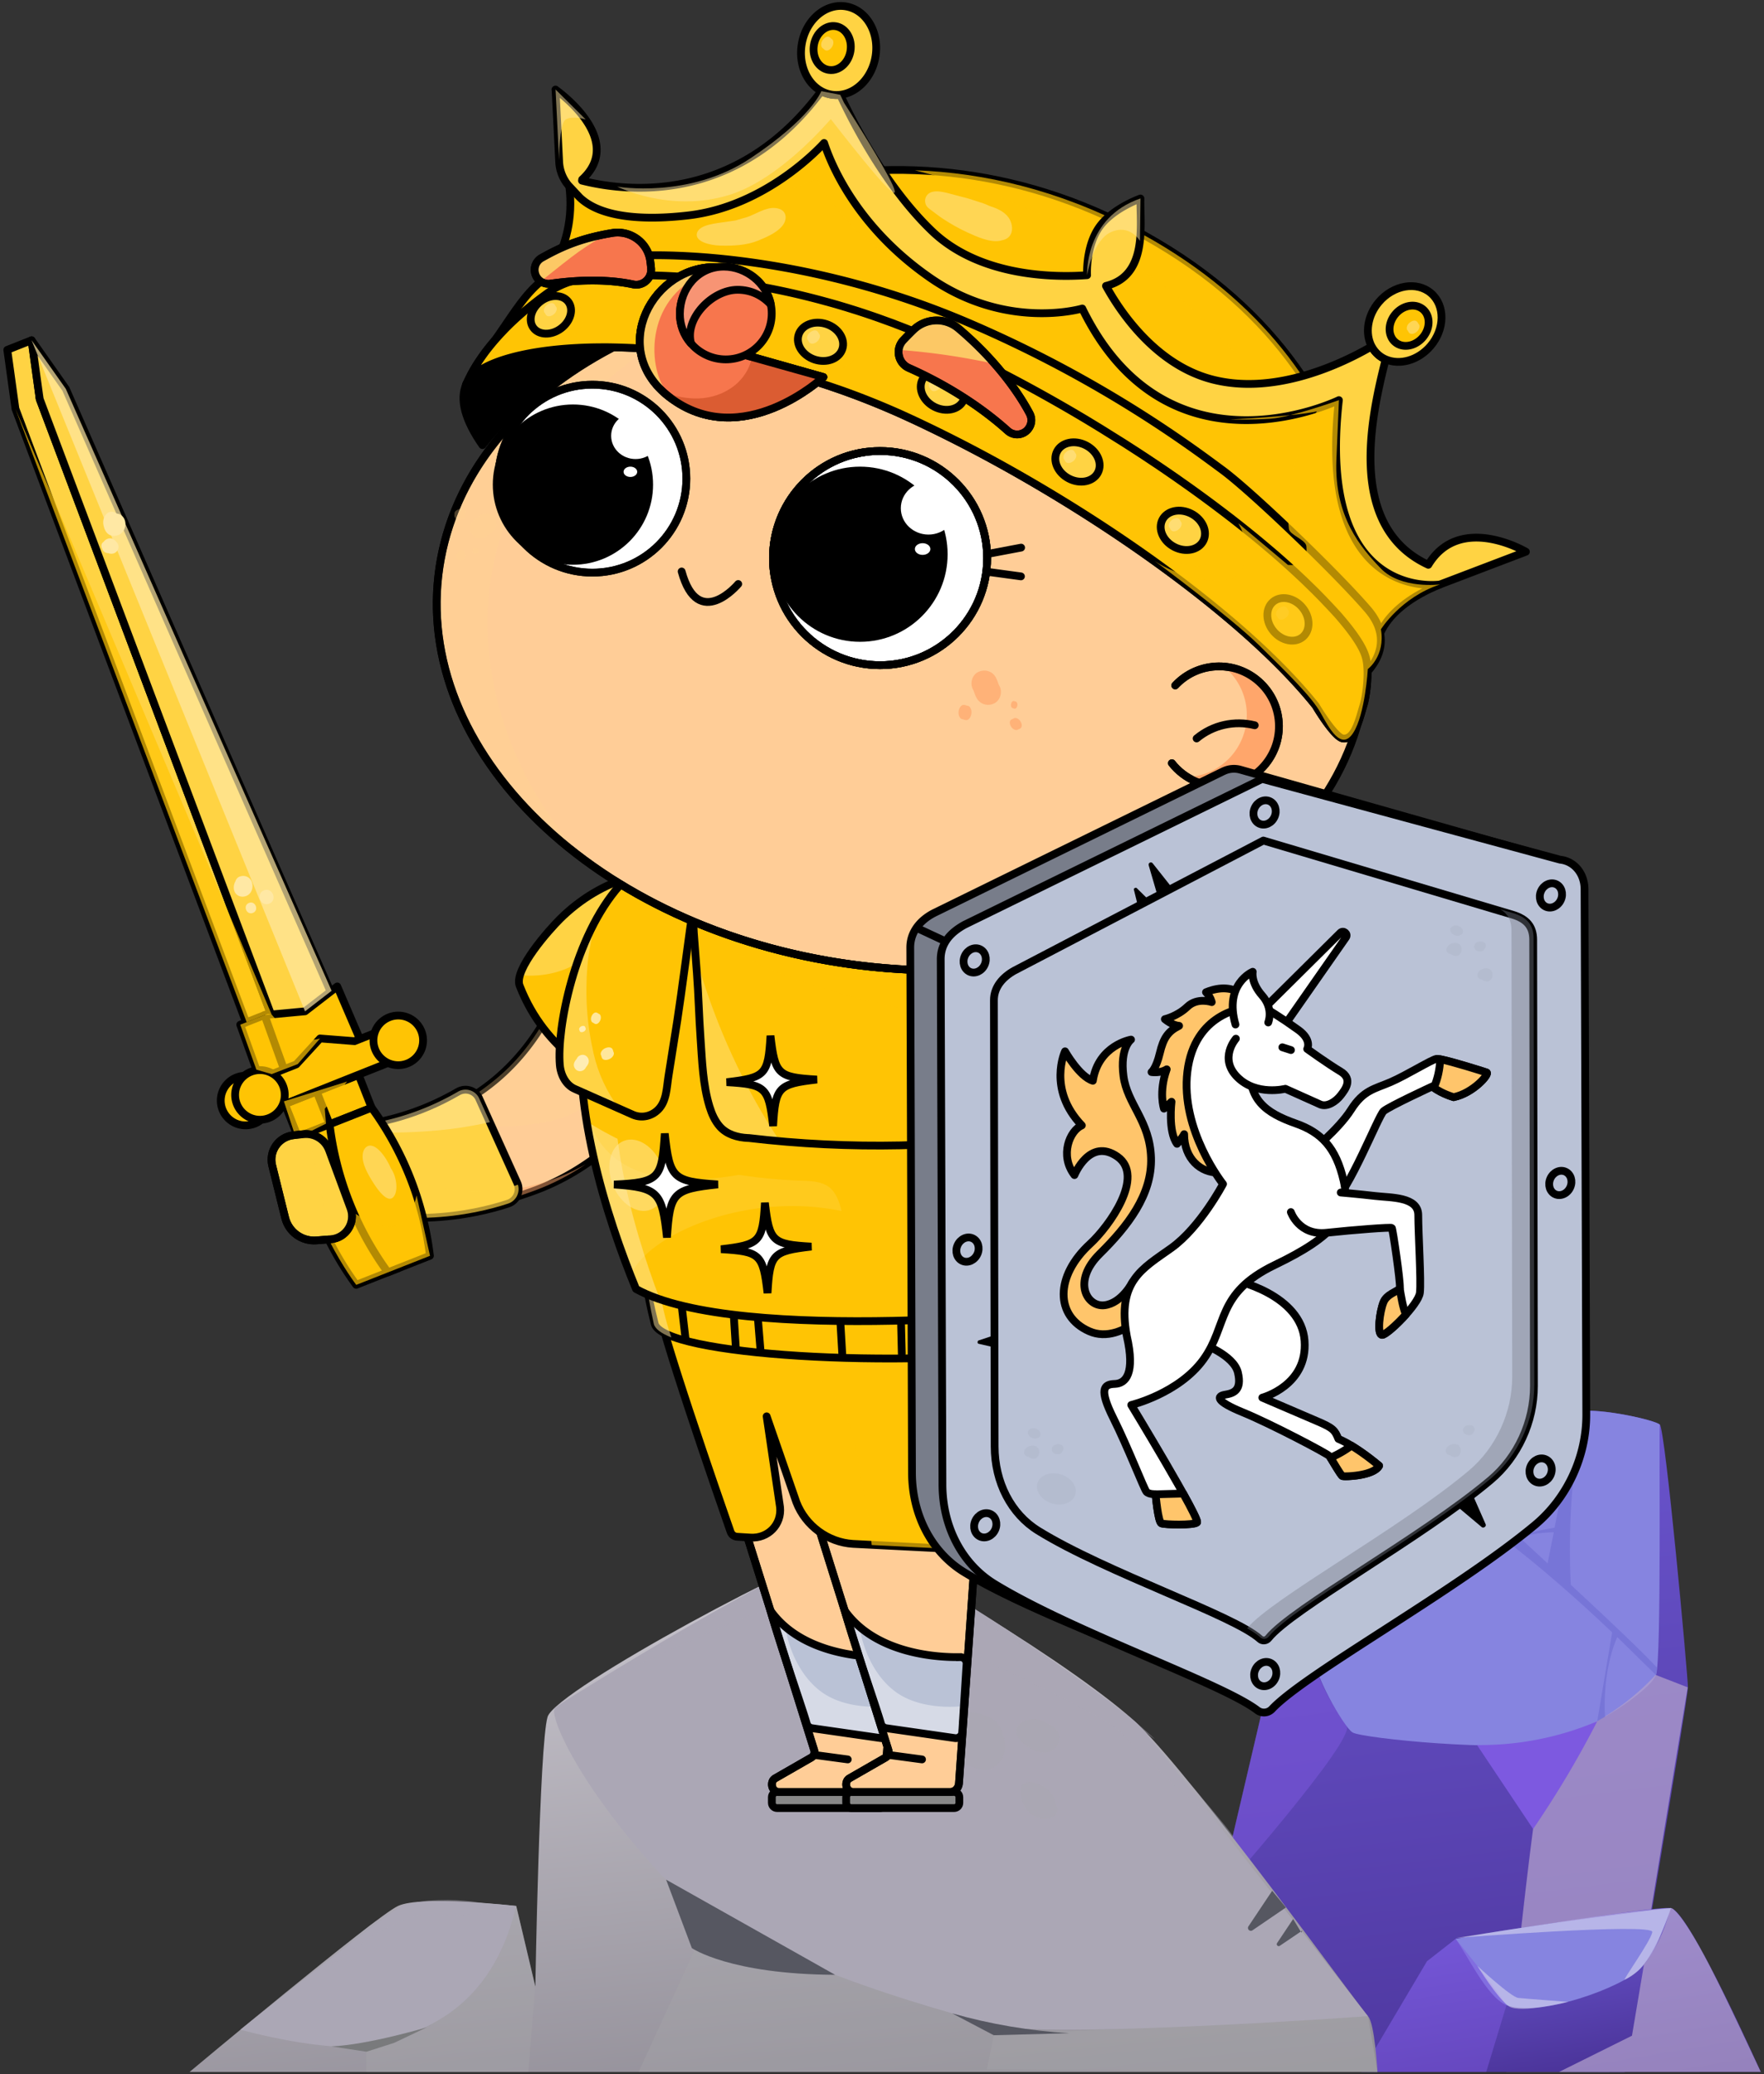 <svg xmlns="http://www.w3.org/2000/svg" xmlns:xlink="http://www.w3.org/1999/xlink" width="484" height="569" fill="none" xmlns:v="https://vecta.io/nano"><rect width="100%" height="100%" fill="#333333" stroke="none"/><style><![CDATA[.B{stroke-linejoin:round}.C{stroke:#000}.D{stroke-width:2.13}.E{fill:#ffc404}.F{fill:#ffe8a4}.G{stroke-linecap:round}.H{opacity:.5}.I{opacity:.3}.J{fill:#fff}.K{opacity:.7}.L{fill-rule:evenodd}.M{fill:#ffd343}.N{opacity:.4}.O{fill:#787d8a}.P{fill:#ffd491}.Q{fill:#a7a7a8}.R{fill:#ffcd97}.S{stroke-miterlimit:10}.T{fill:#bac2d6}.U{fill:#ffc56b}.V{fill:#f7764d}.W{fill:#7d59e0}.X{fill:#aba7b5}.Y{fill:#ffa66b}.Z{fill:#ffff74}]]></style><g class="L"><path d="M323.154 568.041l24.631-105.103s15.951-31.467 20.07-36.099 59.04-38.62 65.051-39.646 20.95 2.316 22.49 3.605 7.726 68.887 7.726 72.14-17.344 105.528-17.344 105.528l-122.624-.425z" fill="url(#A)"/><path d="M454.368 459.553c1.54-4.119.778-65.369 1.027-68.725-1.466-1.261-15.863-4.485-22.094-3.65l-.396.088c-.352 0-.719.206-1.085.293-8.269 3.093-46.607 26.602-59.758 35.968-1.466 1.128-2.815 2.257-4.193 3.371 0 0-7.726 20.856-7.726 26.25s8.327 20.519 10.981 22.146 42.047 5.511 53.893 2.448 27.812-14.071 29.351-18.189z" fill="#8684e0"/><path opacity=".51" d="M347.784 462.968l12.359-7.783s1.789 7.622 9.31 18.365c2.609 3.723-35.025 46.374-35.025 46.374l13.356-56.956z" class="W"/></g><g style="mix-blend-mode:multiply" opacity=".74" class="L"><path d="M425.018 477.742c-3.592 5.716-11.729 90.695-11.729 90.695h32.43l17.344-105.528-8.797-3.415a65.49 65.49 0 0 1-29.248 18.248h0z" fill="#b19fcc"/></g><path d="M405.256 478.739l15.394 23.04a272.77 272.77 0 0 0 17.593-29.548 82.12 82.12 0 0 1-32.987 6.508h0z" class="L W"/><g style="mix-blend-mode:color-dodge" opacity=".58" class="L"><path d="M431 434.783s-1.818-28.932 4.398-47.751l-2.536.205-6.333 31.878a88.55 88.55 0 0 0-10.131 2.243l.235.219-17.242-15.726-7.623 4.719c11.127 1.774 35.655 23.085 50.565 37.272l-4.09 24.389 2.14-1.217s-.997-11.886 3.358-21.882l10.629 10.421.322-1.964c-3.225-3.62-13.136-13.015-23.692-22.806zm-4.677-14.407l-1.7 8.515-7.331-6.771c2.361-1.407 6.304-1.686 9.031-1.744h0z" fill="#6d6ad1"/></g><g class="L"><path d="M373.529 568.436l18.019-30.383 7.843-6.126s54.07-9.132 59.04-8.457 24.718 44.966 24.718 44.966h-109.62z" fill="url(#B)"/><path d="M399.391 531.927c2.932 3.928 8.591 16.019 13.898 18.145 8.797 3.532 31.932-4.822 36.726-9.967s8.415-16.635 8.415-16.635-38.514 4.426-59.039 8.457z" fill="#8684e0"/><path opacity=".51" d="M413.348 550.072l-5.571 18.364h-34.248l18.019-30.383 7.843-6.126s9.031 10.948 13.957 18.145z" class="W"/></g><g style="mix-blend-mode:multiply" opacity=".74" class="L"><path d="M427.746 568.436l20.027-9.952 3.284-19.493s4.398-4.734 7.33-15.551c0 0 1.672-.366 7.829 10.539 3.71 6.551 8.885 17.28 16.89 34.428l-55.36.029z" fill="#b19fcc"/></g><path d="M52 568.437s50.785-42.505 57.178-45.538 32.474 0 32.474 0l5.233 22.102s1.115-66.512 3.358-73.987 74.257-45.905 82.834-46.286 63.848 33.593 79.345 48.528 61.033 78.003 62.91 79.879 2.61 15.302 2.61 15.302H52z" fill="url(#C)" class="L"/><g style="mix-blend-mode:multiply" opacity=".35" class="L Q"><path d="M375.333 553.135s-86.353 5.188-96.44 3.693-85.869-27.129-85.869-27.129l-17.813 38.737h202.731l-2.609-15.301z"/></g><g style="mix-blend-mode:multiply" opacity=".35" class="L Q"><path d="M141.608 522.898s-2.683 12.443-7.902 18.775c0 0-7.199 13.645-33.163 21.164v5.599h44.423l1.876-23.45-5.234-22.088z"/></g><g style="mix-blend-mode:multiply" opacity=".35" class="L Q"><path d="M270.785 567.689l1.877-9.336 102.67-5.218 2.61 15.301-107.157-.747z"/></g><g class="L"><path d="M375.333 553.136s-88.963 6.346-102.627 2.418-70.753-18.189-93.067-43.105-29.161-42.504-27.343-43.97 68.13-42.959 80.826-43.706 73.906 42.709 79.301 48.484 62.91 79.879 62.91 79.879zm-309.376 3.692s25.114 7.021 37.297 3.957 31.668-9.277 38.353-37.887c0 0-25.935-2.829-31.359 0s-44.291 33.93-44.291 33.93z" style="mix-blend-mode:soft-light" class="X"/><path d="M182.762 515.672l7.066 18.776s10.336 7.196 39.306 7.328l-46.372-26.104zm78.494 36.686l11.406 5.995 20.716-.557c-10.873-.643-21.644-2.466-32.122-5.438h0z" fill="#565761"/><path d="M90.91 561.416l9.632 1.465 7.639-2.447 8.899-4.251s-16.01 4.807-26.17 5.233z" fill="#797a7c"/></g><g style="mix-blend-mode:color-dodge" opacity=".45" class="L"><path d="M399.391 531.663s54.494-4.251 53.966-1.598-8.356 13.426-7.535 13.045c1.847-.836 6.187-3.415 9.427-11.183s3.181-8.457 3.181-8.457-7.198.234-28.017 3.429l-31.022 4.764z" fill="#f2f2f2"/></g><g style="mix-blend-mode:color-dodge" opacity=".45" class="L"><path d="M405.357 539.328s9.193 8.574 11.231 8.794 13.737 1.085 13.737 1.085-13.195 3.268-16.274 1.245-8.694-11.124-8.694-11.124z" fill="#f2f2f2"/></g><g style="mix-blend-mode:color-dodge" opacity=".46" class="L X"><path d="M156.328 465.753s57.002-28.258 67.778-28.082 78.919 32.244 83.303 37.491 27.562 26.499 30.788 28.83-24.073-28.976-24.073-28.976 7.535 6.141-2.83-2.844-73.7-47.062-78.216-47.443-76.75 41.024-76.75 41.024z"/></g><g style="mix-blend-mode:color-dodge" opacity=".46" class="L X"><path d="M89.738 540.061s17.593-14.246 25.598-14.452l25.803-.82s-8.444-4.529-23.604-3.357-27.797 18.629-27.797 18.629z"/></g><path d="M352.828 523.308l-9.149 6.244a.79.79 0 0 1-.528.155c-.189-.013-.367-.093-.501-.226a.79.79 0 0 1-.085-1.028l6.495-9.732 3.768 4.587zm4.53 6.303l-6.202 4.206a.54.54 0 0 1-.358.092.55.55 0 0 1-.334-.16c-.089-.091-.144-.21-.154-.337a.54.54 0 0 1 .099-.357l4.398-6.581 2.272 3.723" fill="#565761"/><g style="mix-blend-mode:multiply" opacity=".2" class="Q"><path d="M289.023 473.77a18.1 18.1 0 0 0-2.038-1.1l-.923-.527a6.46 6.46 0 0 0-1.276-.425 6.08 6.08 0 0 0-2.815.132 5.7 5.7 0 0 0-2.478 1.465 2.26 2.26 0 0 0-.421.792c-.086.29-.112.594-.077.894a.46.46 0 0 0 0 .117c-.022.19-.022.382 0 .572 0 .205.103.395.147.601a2.46 2.46 0 0 0 .718 1.011c1.071 1.165 2.355 2.115 3.782 2.799.886.454 1.865.695 2.859.704.976 0 1.92-.343 2.669-.968.474-.398.85-.899 1.099-1.465a3.92 3.92 0 0 0 .323-1.788 3.7 3.7 0 0 0-.461-1.587c-.272-.488-.651-.907-1.108-1.227h0z"/></g><g style="mix-blend-mode:multiply" opacity=".2" class="Q"><path d="M275.741 479.105a11.72 11.72 0 0 0-1.217-4.939 6.09 6.09 0 0 0-2.214-2.58 13.06 13.06 0 0 0-2.609-1.173c-1.775-.657-3.692-.834-5.557-.513a7.56 7.56 0 0 0-1.349.396 6.53 6.53 0 0 0-3.049 1.466c-.982.896-1.646 2.086-1.892 3.392s-.061 2.657.528 3.848a7.87 7.87 0 0 0 3.68 3.62c1.426.756 2.894 1.426 4.399 2.008 1.906.704 4.105 1.334 5.981.308a6.45 6.45 0 0 0 2.467-2.455c.582-1.028.87-2.197.832-3.378h0z"/></g><g style="mix-blend-mode:multiply" opacity=".2" class="Q"><path d="M290.109 496.238c-.166-.679-.382-1.345-.645-1.993l-.264-.909c-.17-.397-.381-.775-.631-1.128-.612-.823-1.373-1.524-2.243-2.067-.966-.599-2.035-1.017-3.152-1.231a2.58 2.58 0 0 0-1.759.322h-.088c-.171.05-.334.124-.484.22l-.381.352c-.215.275-.324.619-.308.967-.127 1.362.075 2.734.586 4.002.357.888.896 1.692 1.584 2.359a6.76 6.76 0 0 0 2.829 1.598c.658.185 1.341.264 2.024.234a4.4 4.4 0 0 0 1.73-.498c.401-.207.731-.531.945-.928s.304-.851.257-1.3h0z"/></g><use xlink:href="#D" class="R"/><g class="C D"><use xlink:href="#D" class="S"/><path d="M232.606 482.687l-8.832-1.187" class="B G"/></g><use xlink:href="#E" class="T"/><path d="M215.446 446.28c1.073 6.96 4.691 14.377 10.493 18.27 5.023 3.371 12.098 4.121 18.109 3.504-.105 2.374-.409 4.776-.409 7.15a1.75 1.75 0 0 1-2.003 1.624l-18.869-2.716a1.73 1.73 0 0 1-1.433-1.263c-1.244-4.387-7.094-20.957-9.943-31.004 1.197 1.69 2.564 3.153 4.046 4.425l.009.01z" class="J N"/><g class="C D S"><use xlink:href="#F" fill="#878787"/><use xlink:href="#E"/><path d="M247.001 405.647c.902.133 1.557.94 1.5 1.851l-5.745 81.684c-.085 1.386-1.139 2.45-2.412 2.45h-26.655c-1.585 0-2.402-1.956-1.547-3.257a1.8 1.8 0 0 1 .56-.513l9.885-5.679c.703-.398 1.035-1.225.817-2.003l-30.928-98.691c-.342-1.225.683-2.402 1.946-2.212l52.579 26.36v.01z"/></g><use xlink:href="#G" class="R"/><g class="C D"><use xlink:href="#G" class="S"/><path d="M252.984 482.687l-8.831-1.187" class="B G"/></g><use xlink:href="#H" class="T"/><path d="M235.816 446.28c1.073 6.96 4.691 14.377 10.493 18.27 5.023 3.371 12.098 4.121 18.109 3.504-.105 2.374-.409 4.776-.409 7.15a1.75 1.75 0 0 1-2.003 1.624l-18.868-2.716a1.73 1.73 0 0 1-1.434-1.263c-1.244-4.387-7.094-20.957-9.943-31.004 1.197 1.69 2.564 3.153 4.046 4.425l.009.01z" class="J N"/><g class="C D"><g class="S"><use xlink:href="#F" x="20.38" fill="#878787"/><use xlink:href="#H"/><path d="M267.371 405.647c.902.133 1.557.94 1.5 1.851l-5.745 81.684c-.085 1.386-1.139 2.45-2.412 2.45h-26.655c-1.586 0-2.402-1.956-1.548-3.257.143-.209.342-.38.561-.513l9.885-5.679c.702-.398 1.035-1.225.816-2.003l-27.101-86.47c-.342-1.225.684-2.402 1.947-2.212l48.752 14.139v.01z"/></g><path d="M88.352 310.564l12.297-.797c23.664-1.529 44.46-14.481 54.535-42.095a19.04 19.04 0 0 1 .522-1.292c.418-.931.76-1.586.76-1.586 2.744-5.033 6.077-9.258 12.268-10.531 10.683-2.203 21.376 4.397 24.054 14.975 1.329 5.261.484 10.541-1.947 14.928-.124.304-14.662 31.555-43.881 42.361-39.521 14.614-59.596.171-59.596.171l.997-16.134h-.01z" class="B R"/></g><g style="mix-blend-mode:color-dodge" class="I P"><path d="M183.625 264.861c-2.231 2.791-3.618 5.992-4.159 9.6-1.329 8.822-2.649 10.863-7.825 18.071-3.741 5.203-10.512 11.547-16.513 13.807-9.515 3.58-27.196 3.608-32.371-1.206 7.311-4.435 13.617-8.556 19.029-14.576 6.201-6.885 10.218-14.9 13.598-23.446.095-.247.817-1.852 1.083-2.317 2.668-4.89 5.887-9.002 11.718-10.407 7.207-1.738 14.443.588 19.315 5.488a19.23 19.23 0 0 0-3.865 4.976l-.01.01z"/></g><g style="mix-blend-mode:multiply" class="H Y"><path d="M160.73 319.395c-4.159 2.811-8.755 5.28-13.788 7.141-39.522 14.614-59.596.171-59.596.171l.95-15.307c1.909 6.381 39.997 26.455 72.434 7.995z"/></g><use xlink:href="#I" class="E"/><g style="mix-blend-mode:overlay" class="N F"><path d="M157.827 247.787c6.172-4.928 16.171-7.919 18.146-7.198-1.5 2.821-4.757 8.917-6.295 11.376-2.925 4.672-6.334 9.135-10.883 12.013-4.349 2.753-9.496 3.883-14.528 3.665-.789-.038-1.168-.285-1.919-.389.342-.864 4.767-10.921 15.488-19.467h-.009z"/></g><g style="mix-blend-mode:multiply" class="K E"><path d="M147.496 279.028c7.521 4.52 22.23-36.644 28.022-39.54 2.185-1.092 11.073.541 13.807 1.092 10.892 2.924 20.217 11.224 23.427 23.208 1.434 5.355 2.079 10.948 1.643 16.484-.285 3.609-1.966 16.723-5.859 18.308-15.004 6.106-30.15 2.232-38.269-1.016-5.612-1.956-15.972-8.308-23.663-18.602.303.028.645-.085.902.076l-.01-.01z"/></g><use xlink:href="#I" class="B C D"/><use xlink:href="#J" class="E"/><use xlink:href="#J" class="B C D G"/><g style="mix-blend-mode:multiply" class="K E"><path d="M265.187 425.142l-26.018-1.273c-.561-6.97-2.127-13.854-3.305-20.739-1.045-6.058-2.127-12.287-5.204-17.7-3.209-5.631-8.309-9.278-14.329-11.443-6.305-2.269-13.038-3.105-19.619-4.168-3.513-.57-7.112-1.235-10.379-2.688-1.433-.636-2.801-1.386-4.159-2.174-1.177-4.121-1.908-7.132-1.908-8.271 0-6.115 94.075-20.35 103.552 13.247-2.583 21.318-5.868 42.437-7.511 51.695a4.43 4.43 0 0 1-4.463 3.656l-6.647-.142"/></g><path d="M290.361 354.511c0 3.134-.379 15.26-2.098 15.535-41.269 5.679-106.487 1.738-108.633-6.884-2.488-10.028-2.583-12.354 0-11.424s110.731.152 110.731 2.773h0z" class="B C D E"/><g style="mix-blend-mode:overlay" class="H F"><path d="M179.382 351.739c.18.076 0 .085 1.168.18.893 4.976 1.956 10.151 3.656 15.003-2.811-1.12-4.52-2.383-4.824-3.769-2.165-10.028-2.25-12.355 0-11.424v.01z"/></g><path d="M233.243 234.35c15.336.399 33.027 5.242 42.637 13.37 30.092 37.718 18.545 111.52 18.545 111.52s-72.178 10.085-119.363-4.624c-15.725-41.459-42.342-122.906 58.172-120.266h.009z" class="E"/><path d="M234.981 226.678c20.701.56 35.581 9.866 46.283 23.274-9.62-8.128-21.765-13.342-37.101-13.759-97.427-2.65-78.815 78.872-63.09 120.331-2.469-.845-4.682-1.804-6.562-2.886-15.867-38.601-42.456-129.752 60.479-126.951l-.009-.009z" class="F H"/><path opacity=".1" d="M292.763 284.679S170 359.164 160.144 301.98c12.648 47.755 3.323 22.202 12.8 49.122 1.662-14.576 60.793-39.474 95.32 4.986 4.311 4.833 3.428 4.748 5.431 4.681 1.244-.038 20.511-1.187 20.587-1.889 5.242-47.138-1.528-74.201-1.528-74.201h.009z" class="J"/><path d="M232.397 346.658c-.284-3.485-.408-6.979-.854-10.445-.409-3.2-.959-6.837-2.934-9.411-2.071-2.706-5.707-2.801-8.737-2.886-4.149-.133-8.242-.456-12.373-.95-16.589-1.994-32.855-6.343-47.033-15.659-6.115-40.623 2.934-82.604 71.191-80.62 15.383.447 33.311 5.005 44.583 18.071 16.903 19.41 18.878 42.674 20.008 65.028 1.386 27.281-1.966 49.578-1.966 49.578s-22.724 3.694-60.451 3.276l-1.443-15.963.009-.019z" class="E"/><path d="M294.292 359.345s-91.549 9.933-119.781-5.717c-15.867-38.6-42.456-129.751 60.48-126.95 45.722 1.244 58.941 42.959 61.485 80.041 1.852 26.92-2.184 52.635-2.184 52.635v-.009z" class="B C D"/><g class="E"><path d="M189.041 240.238l3.162 44.63c.437 6.211.627 12.706 2.469 18.726.608 1.985 1.462 3.932 2.839 5.489 1.937 2.174 4.89 3.001 7.72 3.124h.2c27.728 3.267 55.683 2.687 83.098-1.728l14.766-2.906c5.318-1.291 9.401-4.463 8.765-9.363-1.405-10.901-8.803-38.866-20.568-53.547"/><path d="M190.018 250c-.456 2.848-3.238 24.015-4.178 29.94l-2.422 15.26c-.522 3.276-.503 6.894-2.82 9.211-1.88 1.88-4.549 2.412-6.866 1.443l-15.991-7.103c-2.26-.949-3.874-3.542-4.14-6.609-.845-9.951 4.207-35.619 17.814-50.898 0 0 19.419-22.002 61.325-20.482 41.905 1.529 57.725 21.498 62.302 29.902 5.261 9.648-98.206 16.694-100.172 13.969s-4.748-2.346-4.852-7.369-.01-7.264-.01-7.264h.01z"/></g><g style="mix-blend-mode:multiply" class="K E"><path d="M308.906 284.242s-87.163-3.286-117.977-30.416c-.598-.531-.987-1.272-1.054-2.07-2.773-33.045 70.431-45.134 101.901-6.438 8.185 8.841 17.13 38.924 17.13 38.924z"/></g><g style="mix-blend-mode:overlay" class="N F"><path d="M191.898 265.725c4.605 15.44 12.06 32.362 22.068 47.356l-8.546-.874h-.199c-2.83-.123-5.783-.95-7.721-3.124-1.376-1.548-2.231-3.504-2.839-5.489-1.842-6.03-2.032-12.515-2.469-18.726l-1.006-17.928-.39-5.08 1.083 3.865h.019z"/></g><path d="M190.084 250.047l.285 5.84.836 11.053c.456 6.02.579 11.908 1.007 17.928.436 6.211.626 12.706 2.468 18.726.608 1.985 1.463 3.931 2.84 5.489 1.937 2.174 4.89 3 7.72 3.124h.199c27.728 3.266 55.684 2.687 83.099-1.728l15.715-2.764c6.562-1.291 8.509-4.415 7.873-9.315-1.406-10.901-8.034-32.125-17.701-49.559" class="B C D G"/><g style="mix-blend-mode:overlay" class="N F"><path d="M163.201 252.972c-.655 3.94-1.69 7.853-2.013 11.832-.693 8.365-.18 16 1.671 24.186 1.225 5.422 3.647 10.682 7.046 15.155l-12.145-5.394c-2.26-.949-3.874-3.542-4.14-6.609-.665-7.872 2.165-25.249 9.591-39.17h-.01z"/></g><path d="M190.017 250c-.456 2.848-3.238 24.015-4.178 29.94l-2.421 15.26c-.523 3.276-.504 6.894-2.821 9.211-1.88 1.88-4.548 2.412-6.865 1.443l-15.991-7.103c-2.26-.949-3.875-3.541-4.14-6.609-.846-9.951 3.883-35.058 16.427-49.217 0 0 17.093-24.3 64.231-22.268 45.608 1.966 60.089 28.061 60.089 28.061" class="B C D G"/><path opacity=".6" d="M158.416 293.719c-.826-.447-1.215-1.425-.807-2.298.161-.352.408-.656.636-.969.019-.028.038-.066.048-.095.37-.817 1.491-1.234 2.298-.807.835.446 1.196 1.424.807 2.298-.162.361-.408.665-.636.969-.019.028-.029.057-.048.085-.38.817-1.481 1.234-2.298.807v.01zm8.955-3.239c-.864.456-1.814.428-2.156-.133-.142-.227-.19-.493-.256-.75-.01-.019-.019-.047-.038-.066-.333-.513.114-1.434.959-1.88.873-.456 1.804-.418 2.155.133.143.227.2.493.266.75l.029.057c.323.522-.105 1.434-.959 1.88v.009zm-7.188-7.463c-.436.228-.911.218-1.082-.067-.067-.114-.095-.247-.133-.38 0-.009-.01-.019-.019-.028-.171-.256.057-.722.484-.95.437-.228.912-.209 1.083.067.076.114.095.247.133.38 0 .009.009.019.019.028.161.266-.057.722-.485.95zm4.557-3.191c-.295.75-.902 1.254-1.415 1.092-.209-.066-.389-.199-.57-.323-.019 0-.038-.019-.057-.019-.484-.142-.712-.959-.427-1.69.294-.76.892-1.244 1.415-1.092.209.057.389.199.569.323.019 0 .038.009.057.019.485.152.713.949.428 1.69z" class="J"/><g style="mix-blend-mode:overlay" class="H F"><path d="M178.553 331.845c3.71-1.455 5.064-6.854 3.023-12.058s-6.703-8.245-10.414-6.79-5.064 6.854-3.023 12.058 6.703 8.245 10.414 6.79z"/></g><g class="C D B"><path d="M187.093 358.689l1.025 8.822m13.238-6.229l.551 8.669m6.068-7.881l.731 8.935m21.878-8.223l.551 9.373m16.086-9.383l.209 8.613m11.907-9.078l-.076 9.847" class="G"/><path d="M374.626 188.077c6.113-50.888-45.857-98.979-116.078-107.415s-132.103 25.979-138.216 76.867 45.857 98.979 116.078 107.415 132.103-25.979 138.216-76.867z" class="R"/></g><g class="K Y"><path d="M268.29 184.421c1.709-.902 3.827-.427 4.843 1.272.408.684.646 1.453.912 2.194.038.066.066.133.114.19.978 1.576.389 3.96-1.273 4.843-1.728.911-3.798.418-4.843-1.273-.427-.683-.655-1.453-.921-2.212-.028-.057-.066-.124-.104-.181-.95-1.585-.409-3.959 1.272-4.843v.01zm-5.289 10.863c.114-1.082.731-1.937 1.462-1.908.295.009.57.123.855.228h.085c.684.009 1.254.997 1.14 2.051-.124 1.092-.731 1.927-1.462 1.908-.295 0-.58-.123-.855-.228h-.076c-.684-.028-1.254-.997-1.14-2.051h-.009zm14.386-2.004c.057-.541.37-.978.731-.959.152 0 .285.067.427.114h.038c.342 0 .637.504.57 1.035-.057.551-.37.969-.731.959-.152 0-.294-.066-.427-.113h-.038c-.342-.01-.637-.504-.57-1.036zm.114 6.192c-.513-.741-.598-1.605-.123-1.985.19-.152.427-.228.655-.323.019-.009.038-.028.057-.038.437-.36 1.329-.057 1.823.665.522.75.589 1.595.124 1.985-.19.161-.428.237-.656.323-.019.009-.038.019-.047.038-.437.351-1.32.066-1.823-.665h-.01z"/></g><g style="mix-blend-mode:color-dodge" class="I P"><path d="M121.227 149.676c6.847-26.266 27.225-46.046 59.853-60.451 1.671.038 3.665-.959 5.261-1.462 3.19-.997 5.526-2.137 8.318-2.194-30.178 15.155-51.544 39.199-58.371 65.379-7.274 27.87 1.291 59.758 23.806 84.599-3.333-2.754-6.495-5.726-9.686-8.651-4.055-3.741-7.881-7.122-11.727-11.101-.712-.94-2.032-1.937-2.583-3-.855-1.662-2.061-3.333-3.694-5.679-10.968-18.213-16.352-37.661-11.186-57.45l.009.01z"/></g><path d="M170.216 94.295c-25.259 12.582-43.443 32.419-48.809 56.786-11.034 50.167 36.465 100.552 106.079 112.545 10.227 1.757 20.359 2.592 30.244 2.583" class="B C D G"/><g style="mix-blend-mode:color-dodge" class="I P"><path d="M135.405 141.68c1.026 1.139 1.064 2.858-.047 3.96-.447.446-.988.778-1.51 1.12-.048.038-.086.076-.124.124-1.025 1.054-2.972 1.063-3.959-.048-1.035-1.149-1.045-2.839.047-3.96.446-.455.988-.788 1.52-1.139.037-.038.085-.076.123-.114 1.035-1.035 2.963-1.073 3.96.047l-.01.01z"/></g><g style="mix-blend-mode:color-dodge" class="I P"><path d="M126.052 139.705c.854-.114 1.633.19 1.747.76.048.227.01.465 0 .693 0 .019 0 .038.01.066.123.522-.532 1.159-1.358 1.273-.864.114-1.615-.19-1.748-.76-.057-.228-.019-.465 0-.703v-.057c-.114-.531.523-1.158 1.358-1.272h-.009z"/></g><g style="mix-blend-mode:color-dodge" class="I P"><path d="M130.353 150.378c.427-.057.817.095.883.38.028.114 0 .237 0 .351v.029c.057.266-.266.579-.684.636-.437.057-.816-.095-.883-.38-.028-.114 0-.237 0-.351v-.029c-.057-.266.266-.579.684-.636z"/></g><g style="mix-blend-mode:color-dodge" class="I P"><path d="M125.625 151.651c.465-.532 1.12-.769 1.5-.475.152.114.257.285.371.437.009.009.028.019.038.038.36.266.294 1.006-.162 1.529-.475.541-1.111.759-1.5.475-.162-.114-.266-.285-.38-.447-.01-.009-.029-.019-.038-.028-.361-.266-.304-1.007.161-1.529h.01z"/></g><use xlink:href="#K" class="R"/><use xlink:href="#K" class="B C D G"/><path d="M341.988 194.24c-.522-4.653-2.858-8.651-6.229-11.386 8.128.503 14.975 6.78 15.906 15.155 1.044 9.382-6.021 16.989-15.403 18.033-4.729.532-8.85-.332-12.278-3.115.978.057 1.909.285 2.915.181a17.09 17.09 0 0 0 15.089-18.878v.01z" class="Y"/><g class="C D"><g class="B G"><path d="M344.277 198.978c-5.565-1.396-11.452-.076-15.887 3.561l-.066.057"/><use xlink:href="#K"/><path d="M277.247 361.073l-.361 10.189"/></g><path d="M197.843 342.717c10.73.627 11.509 1.358 12.752 12.032.627-10.731 1.358-11.509 12.032-12.753-10.731-.627-11.509-1.358-12.753-12.032-.627 10.731-1.358 11.509-12.031 12.753zm1.528-45.827c10.73.627 11.509 1.358 12.753 12.031.627-10.73 1.358-11.509 12.031-12.752-10.73-.627-11.509-1.358-12.753-12.032-.626 10.731-1.358 11.509-12.031 12.753zm-30.909 28.08c12.344.816 13.199 2.241 14.538 14.538.817-12.345 1.671-13.237 13.968-14.567-12.344-.817-13.237-1.671-14.566-13.968-.817 12.344-1.387 13.417-13.94 13.997h0z" class="J S"/><g class="B"><path d="M168.955 241.786c16.495 10.341 36.398 18.032 58.533 21.84 25.696 4.425 50.822 3.001 72.843-3.086" class="G"/><path d="M152.954 91.314c4.378-11.367 55.703-15.925 106.705 7.074 52.209 23.541 116.22 71.238 111.453 95.776 7.274-15.431 16.998-90.904-60.697-131.528-71.286-37.271-144.499-1.842-157.461 28.678h0z" class="E"/></g></g><g style="mix-blend-mode:multiply" class="K E"><path d="M310.425 62.637c68.683 35.913 69.054 99.051 63.185 123.884l-3.285-1.168c-1.881-5.878-6.23-12.487-12.355-19.448 1.396-13.408 1.017-34.508-9.923-55.237-18.042-34.176-62.91-55.124-97.019-63.955 19.02.684 39.284 5.413 59.397 15.925h0z"/></g><g class="B C D"><path d="M132.368 122.119c9.714-12.307 23.435-22.373 39.749-29.533-23.663-.057-40.452 4.9-44.108 12.668-2.032 4.311-.37 10.094 4.368 16.865h-.009z" fill="#000"/><path d="M128.237 104.741s.01-.028.019-.038l.152-.323.057-.114.237-.494.124-.246.313-.608c.019-.029.029-.057.048-.095.009-.029.028-.057.038-.086l.323-.598.056-.104c.029-.048.048-.095.076-.133l.295-.522c0-.01.019-.029.019-.038a.83.83 0 0 1 .076-.124l.256-.427c.019-.029.029-.057.048-.086l.389-.636.332-.522c.01-.019.019-.029.029-.047l.38-.57.085-.123.418-.617.123-.171.409-.579.123-.171.541-.741.608-.788.627-.788.617-.75.086-.104.598-.703c.009-.01.019-.029.038-.038l.465-.532c.029-.029.057-.066.086-.095l.474-.532.485-.532 1.073-1.13.436-.456.361-.361.361-.361.693-.674.694-.655.702-.655.466-.418.769-.684.465-.399.522-.456c.038-.028.076-.066.114-.104l1.102-.921.57-.465.028-.029c.066-.047.123-.105.19-.152.009-.01.028-.019.038-.028l.18-.142c.01-.01.029-.019.038-.028l.238-.2.921-.722.854-.655 1.349-.997.741-.541c2.915-2.089 6.286-3.475 9.837-3.95.883-.123 1.795-.228 2.726-.323l.94-.095.921-.086.664-.057c.057 0 .124-.009.181-.009.028 0 .066 0 .104-.01.076-.01.152-.019.238-.019h.028l.371-.028.389-.029c.18-.019.361-.028.541-.038.057 0 .114-.01.171-.01l.95-.057c.266-.019.522-.028.788-.038l.57-.029c.341-.019.683-.028 1.035-.038a38.32 38.32 0 0 1 1.044-.038l.969-.028h.199l.845-.01.969-.01h1.329c2.868 0 5.859.085 8.955.256.123 0 .247.01.361.019l3.874.266h.038l.693.057 1.975.171c3.837.361 7.806.864 11.87 1.5.038 0 .076.009.105.019 3.152.503 6.372 1.083 9.638 1.757 4.321.893 8.727 1.947 13.19 3.181h.028l.751.209c.218.067.427.124.645.18l1.339.38c.057.019.114.029.162.047l2.639.788c.086.019.162.047.238.076l1.377.427 1.453.456 1.452.475 1.453.484c.019 0 .038.01.048.019l.085.028 1.368.465 1.12.389 4.397 1.595c.076.029.161.057.237.095.01 0 .029.01.038.019l1.463.56 1.196.465.712.275.504.199c.075.029.151.057.227.095l.276.114a202.89 202.89 0 0 1 7.824 3.333c4.596 2.07 9.268 4.311 13.978 6.685l3.314 1.69a428.57 428.57 0 0 1 23.056 12.858l3.998 2.43 5.973 3.732 1.975 1.263 1.985 1.282 1.946 1.273 3.865 2.573 1.909 1.301 2.868 1.975 3.732 2.631c3.513 2.506 6.941 5.042 10.255 7.587l1.168.892c2.991 2.327 5.897 4.653 8.679 6.98l2.374 2.003c2.431 2.08 4.767 4.16 6.999 6.23l1.975 1.851 2.773 2.697c.228.219.446.447.665.665l.683.693 1.244 1.273c.01 0 .019.019.019.028l.067.067 1.813 1.908 1.187 1.282.532.579c.048.048.095.105.143.152l.512.58.152.171c-.019.066 5.774 6.362 7.065 10.73 1.187 3.684.304 10.806-.503 13.427-1.092 3.561-2.384 9.676-5.698 9.164-1.813-.276-5.555-5.812-7.454-9.002-5.963-7.464-13.959-15.384-23.322-23.341a.5.5 0 0 0-.076-.057c-4.045-3.438-8.337-6.875-12.829-10.294-8.214-6.239-17.073-12.401-26.246-18.26-14.396-9.202-29.561-17.691-44.137-24.68l-1.785-.855-1.349-.636-.057-.029-1.253-.579-2.65-1.215-1.737-.769c-.143-.057-.276-.124-.418-.181l-1.586-.684-.845-.36c-.029-.01-.057-.019-.086-.038l-2.269-.941-1.083-.436c-.227-.095-.465-.181-.693-.276l-1.244-.493-1.595-.618-1.263-.475-1.7-.626-1.149-.418-1.424-.503-2.839-.969-1.415-.465-1.434-.466-1.434-.446-.636-.199c-.38-.124-.76-.238-1.14-.352a10.41 10.41 0 0 1-.522-.161l-.693-.209-1.871-.541-1.196-.342-1.102-.304-4.558-1.187-1.348-.332-1.026-.247-.94-.219h-.048l-.009-.019c-.047-.009-.095-.019-.133-.028-.171-.038-.351-.085-.513-.123-.028 0-.057-.01-.085-.019h-.019l-1.216-.276-.987-.218-1.425-.304-1.804-.37-1.795-.351-.208-.038-.751-.142c-.171-.038-.341-.067-.503-.095h-.066l-1.244-.237-1.244-.218-2.536-.418h-.028-.029l-2.003-.304a.82.82 0 0 1-.152-.019l-.874-.123-1.158-.161-1.824-.237-1.31-.162h-.047l-2.412-.275-.238-.028-.294-.029-.874-.095a163.33 163.33 0 0 0-5.023-.427c-.209-.019-.418-.028-.627-.038l-.959-.057-.883-.047-.874-.047c-.285-.019-.579-.029-.873-.038l-.864-.038c-.076 0-.143 0-.209-.009l-1.482-.047c-.104 0-.218 0-.323-.01-.227 0-.455-.01-.674-.019-.228 0-.446-.01-.674-.019-.361 0-.722-.01-1.083-.019-.313 0-.617-.01-.921-.01h-1.206c-20.349 0-34.707 4.159-37.556 10.066l.219-.484.047-.105z" class="E"/><path d="M128.019 105.226l-.19.417.19-.417z" fill="#652a2c"/><path d="M147.571 78.789s51.42-8.879 121.86 24.224 108.586 72.947 108.586 72.947.873-9.012 17.083-15.611c-21.565-5.983-25.183-24.519-25.544-54.554 0 0-55.124 24.044-70.545-22.287 0 0-51.924 8.66-71.067-47.878 0 0-37.576 38.781-72.008 13.646 3.21 18.906-8.375 29.513-8.375 29.513h.01z" class="E"/></g><g style="mix-blend-mode:multiply" class="K E"><path d="M198.611 56.948c15.336-2.944 25.487-7.958 25.487-7.958s9.562 20.549 39.664 32.182l-36.787-45.552-28.364 21.318v.01z"/></g><g class="B C D"><path d="M152.423 24.567l.997 19.837a10.82 10.82 0 0 0 2.535 6.448l3.067 3.276c5.546 5.375 16.818 6.495 29.931 4.957 21.604-2.535 36.636-19.305 37.158-19.856.703 1.947 6.599 21.413 29.124 37.006 21.062 14.576 41.715 8.404 41.715 8.404 23.474 48.125 70.412 25.136 70.412 25.136-6.296 55.769 27.728 50.575 27.728 50.575l23.578-8.983s-18.118-10.749-26.769 3.58c-22.647-10.465-15.544-41.108-11.717-56.339a7.96 7.96 0 0 1-1.976-1.225c-.778-.665-1.405-1.453-1.861-2.336-9.97 5.783-27.642 13.313-43.899 9.011-15.64-4.14-25.326-18.944-28.991-25.62 11.613-2.839 9.287-16.865 9.458-23.977 0 0-8.053 2.83-11.566 8.223-2.821 4.33-3.096 9.961-3.096 12.012a13.75 13.75 0 0 0 .019.798c-8.252.617-29.2.722-42.579-12.126-12.317-11.822-21.214-28.887-25.155-37.347-.798.095-1.605.085-2.431-.047-.988-.162-1.918-.484-2.773-.95-22.087 29.713-50.907 28.25-65.645 24.537l.048-.323c12.154-11.12-7.331-24.661-7.331-24.661l.019-.009z" class="M"/><path d="M382.308 91.181c-1.386 1.016-3.428 2.374-5.954 3.846a8.13 8.13 0 0 0 1.862 2.336c.607.513 1.262.921 1.975 1.225l2.117-7.407zM228.276 20.864l-2.935 4.14a8.65 8.65 0 0 0 2.773.95 8.71 8.71 0 0 0 2.431.047l-2.269-5.147v.009z" class="E"/><path d="M225.351 25.004c.854.465 1.775.788 2.772.95a8.7 8.7 0 0 0 2.431.047c4.653-.551 8.737-4.795 9.667-10.502 1.092-6.685-2.564-12.838-8.157-13.75s-11.015 3.77-12.097 10.445c-.893 5.498 1.424 10.645 5.384 12.8v.01z" class="M"/></g><g style="mix-blend-mode:multiply" class="K M"><path d="M226.158 21.994c.579.313 1.206.532 1.88.646.56.095 1.111.095 1.652.038 3.162-.37 5.944-3.257 6.571-7.141.741-4.539-1.738-8.727-5.545-9.344-3.799-.617-7.483 2.564-8.224 7.103-.608 3.741.969 7.236 3.666 8.698z"/></g><g class="B C D"><path d="M225.978 18.699c.417.228.883.389 1.377.475.408.067.807.076 1.206.029 2.307-.275 4.33-2.374 4.785-5.204.542-3.305-1.272-6.362-4.035-6.808-2.773-.446-5.451 1.871-5.992 5.175-.447 2.725.702 5.27 2.668 6.334h-.009z" class="E"/><path d="M376.354 95.027c.466.874 1.083 1.662 1.862 2.336.607.513 1.263.921 1.975 1.225 3.865 1.681 8.954.285 12.316-3.665 3.979-4.681 4.026-11.167.114-14.5s-10.313-2.241-14.291 2.44c-3.182 3.741-3.856 8.651-1.985 12.164h.009z" class="M"/></g><g style="mix-blend-mode:multiply" class="K M"><path d="M378.976 92.112c.19.57.465 1.111.845 1.605a5.35 5.35 0 0 0 1.073 1.054c2.327 1.719 5.963 1.538 8.803-.636 3.314-2.545 4.282-6.866 2.146-9.648-2.137-2.773-6.552-2.963-9.876-.418-2.735 2.099-3.865 5.394-2.991 8.043z"/></g><g class="B C D E"><path d="M381.814 92.624a4.11 4.11 0 0 0 .988 1.235c.323.275.674.494 1.044.655 2.051.893 4.748.152 6.533-1.947 2.109-2.478 2.137-5.925.067-7.692-2.08-1.766-5.47-1.187-7.578 1.291-1.69 1.985-2.041 4.587-1.054 6.448v.009zm-246.047.731c9.562-13.532 12.192-21.242 33.662-22.952s58.381 2.013 95.69 17.881c37.319 15.867 62.265 34.755 70.26 40.642s31.052 27.994 39.912 38.268c8.859 10.284-1.472 18.365-1.472 18.365s-49.873-55.332-120.807-80.923-117.255-11.291-117.255-11.291l.01.01z"/><path d="M128.237 104.741s.009-.028.019-.038l.152-.323.056-.114.238-.494.123-.246.314-.608c.019-.029.028-.057.047-.095.01-.029.029-.057.038-.086l.323-.598.057-.104c.028-.048.047-.095.076-.133l.294-.522c0-.01.019-.029.019-.038a.92.92 0 0 1 .076-.124l.257-.427c.019-.029.028-.057.047-.086l.389-.636.333-.522c.009-.019.019-.029.028-.047l.38-.57.086-.123.417-.617.124-.171.408-.579.124-.171.541-.741.608-.788.626-.788.618-.75.085-.104.598-.703c.01-.01.019-.029.038-.038l.466-.532.085-.095.475-.532.484-.532 1.073-1.13.437-.456.361-.361.361-.361.693-.674.693-.655.703-.655.465-.418.769-.684.466-.399.522-.456c.038-.028.076-.066.114-.104l1.101-.921.57-.465.029-.029c.066-.047.123-.105.189-.152.01-.01.029-.019.038-.028a2.86 2.86 0 0 0 .181-.142c.009-.01.028-.019.038-.028l.237-.2.921-.722.855-.655 1.348-.997.741-.541c2.915-2.089 6.286-3.475 9.838-3.95.883-.123 1.795-.228 2.725-.323l.94-.095.921-.086.665-.057c.057 0 .123-.009.18-.009.029 0 .067 0 .105-.01.076-.01.152-.019.237-.019h.029l.37-.028.389-.029c.181-.019.361-.028.542-.038.057 0 .114-.01.171-.01l.949-.057c.266-.019.523-.028.788-.038l.57-.029c.342-.019.684-.028 1.035-.038.352-.019.693-.028 1.045-.038l.968-.028h.2l.845-.01.968-.01h1.33a162.73 162.73 0 0 1 8.954.256 4.35 4.35 0 0 1 .361.019l3.875.266h.038l.693.057 1.975.171c3.836.361 7.806.864 11.87 1.5.038 0 .076.009.104.019 3.153.503 6.372 1.083 9.639 1.757a205.34 205.34 0 0 1 13.189 3.181h.029l.75.209a15.76 15.76 0 0 0 .646.18l1.339.38c.057.019.114.029.161.047l2.64.788c.085.019.161.047.237.076l1.377.427 1.453.456 1.453.475 1.453.484a.07.07 0 0 1 .047.019l.086.028 1.367.465 1.121.389 4.396 1.595c.076.029.162.057.238.095.009 0 .028.01.038.019l1.462.56 1.197.465.712.275.503.199c.076.029.152.057.228.095l.275.114a202.93 202.93 0 0 1 7.825 3.333c4.596 2.07 9.268 4.311 13.978 6.685l3.314 1.69c7.673 3.969 15.421 8.29 23.056 12.858l3.998 2.43 5.973 3.732 1.975 1.263 1.984 1.282 1.947 1.273 3.865 2.573 1.909 1.301 2.867 1.975 3.732 2.631a360.95 360.95 0 0 1 10.256 7.587l1.168.892c2.991 2.327 5.897 4.653 8.679 6.98l2.374 2.003c2.431 2.08 4.767 4.16 6.998 6.23l1.976 1.851 2.772 2.697c.228.219.447.447.665.665l.684.693 1.244 1.273c.009 0 .019.019.019.028l.066.067 1.814 1.908 1.187 1.282.532.579c.047.048.095.105.142.152l.513.58.152.171c-.019.066 5.773 6.362 7.065 10.73 1.187 3.684.304 10.806-.504 13.427-1.092 3.561-2.383 9.676-5.697 9.164-1.814-.276-5.555-5.812-7.454-9.002-5.964-7.464-13.959-15.384-23.322-23.341-.019-.019-.048-.038-.076-.057-4.045-3.438-8.338-6.875-12.829-10.294-8.214-6.239-17.074-12.401-26.247-18.26-14.396-9.202-29.56-17.691-44.137-24.68l-1.785-.855-1.348-.636-.057-.029-1.254-.579-2.649-1.215-1.738-.769c-.142-.057-.275-.124-.418-.181l-1.585-.684-.846-.36c-.028-.01-.057-.019-.085-.038l-2.27-.941-1.082-.436c-.228-.095-.465-.181-.693-.276l-1.244-.493-1.596-.618-1.262-.475-1.7-.626-1.149-.418-1.425-.503-2.839-.969-1.415-.465-1.434-.466-1.434-.446-.636-.199c-.38-.124-.759-.238-1.139-.352-.171-.047-.352-.104-.523-.161l-.693-.209-1.87-.541-1.197-.342-1.101-.304-4.558-1.187-1.349-.332-1.025-.247-.941-.219h-.047l-.01-.019c-.047-.009-.094-.019-.132-.028-.171-.038-.352-.085-.513-.123-.029 0-.057-.01-.086-.019h-.019l-1.215-.276-.988-.218-1.424-.304-1.804-.37-1.795-.351-.209-.038-.75-.142c-.171-.038-.342-.067-.503-.095h-.067l-1.244-.237-1.244-.218-2.535-.418h-.029-.028l-2.004-.304c-.047 0-.104-.009-.152-.019l-.873-.123-1.159-.161-1.823-.237-1.311-.162h-.047l-2.412-.275-.237-.028-.295-.029-.873-.095a163.39 163.39 0 0 0-5.024-.427c-.209-.019-.417-.028-.626-.038l-.959-.057-.884-.047-.873-.047c-.285-.019-.579-.029-.874-.038l-.864-.038c-.076 0-.142 0-.209-.009l-1.481-.047c-.105 0-.219 0-.323-.01a15.66 15.66 0 0 1-.674-.019c-.228 0-.447-.01-.674-.019-.361 0-.722-.01-1.083-.019-.313 0-.617-.01-.921-.01h-1.206c-20.35 0-34.708 4.159-37.556 10.066.076-.162.142-.323.218-.484l.048-.105z"/></g><g style="mix-blend-mode:multiply" class="N E"><g style="mix-blend-mode:multiply"><path d="M348.115 167.081c-2.003 2.963-.807 5.584 2.26 9.278 2.745 3.304 8.072 5.973 10.835 2.915s-.028-10.028-3.38-12.715c-3.362-2.687-7.711-2.459-9.715.513v.009z"/></g></g><g style="mix-blend-mode:multiply" class="N E"><g style="mix-blend-mode:multiply"><path d="M289.801 123.609c-2.004 2.963-.912 7.55 2.45 10.237s7.853 4.207 10.749 1.045c2.564-2.802.237-9.117-3.124-11.804s-8.062-2.44-10.066.522h-.009z"/></g></g><g style="mix-blend-mode:multiply" class="N E"><g style="mix-blend-mode:multiply"><path d="M235.124 97.281c1.222-3.328-1.08-7.235-5.142-8.726s-8.344-.002-9.566 3.326 1.08 7.235 5.142 8.726 8.344.002 9.566-3.326z"/></g></g><g style="mix-blend-mode:multiply" class="N E"><g style="mix-blend-mode:multiply"><path d="M159.59 89.38c1.309-3.176-.574-6.964-4.206-8.461s-7.636-.136-8.945 3.04.573 6.964 4.205 8.461 7.637.136 8.946-3.04z"/></g></g><path d="M231.121 95.756c.889-2.689-1.076-5.756-4.387-6.85s-6.717.199-7.605 2.888 1.076 5.756 4.388 6.85 6.716-.199 7.604-2.888zm-77.195-5.647c2.647-1.969 3.549-5.236 2.016-7.298s-4.923-2.138-7.57-.169-3.549 5.236-2.016 7.298 4.923 2.138 7.57.169zm203.552 84.617c2.155-1.837 2.069-5.477-.193-8.132s-5.844-3.317-7.999-1.48-2.069 5.478.193 8.132 5.844 3.317 7.999 1.48zm-56.241-45.062c1.309-2.511-.137-5.854-3.23-7.466s-6.66-.883-7.969 1.628.137 5.854 3.229 7.466 6.661.883 7.97-1.628z" class="B C D M"/><g style="mix-blend-mode:overlay" class="H F"><path d="M149.936 83.774c.722-.646 1.643-.845 2.108-.389.19.18.304.427.428.655.019.019.028.038.047.057.446.418.228 1.415-.475 2.042-.731.655-1.633.836-2.108.389-.19-.18-.304-.427-.437-.665-.019-.019-.028-.038-.047-.047-.437-.427-.238-1.405.475-2.042h.009z"/></g><g style="mix-blend-mode:overlay" class="H F"><path d="M222.162 91.285c.721-.646 1.643-.845 2.108-.389.19.18.304.427.427.655.019.019.029.038.048.057.446.418.228 1.415-.475 2.042-.731.655-1.633.836-2.108.389-.19-.18-.304-.427-.437-.665-.019-.019-.029-.038-.048-.047-.436-.427-.237-1.405.475-2.042h.01z"/></g><g style="mix-blend-mode:overlay" class="H F"><path d="M292.497 124.037c.722-.646 1.643-.845 2.108-.39.19.181.304.428.427.656.019.019.029.038.048.057.446.417.228 1.414-.475 2.041-.731.655-1.633.836-2.108.389-.19-.18-.304-.427-.437-.664-.019-.019-.028-.038-.047-.048-.437-.427-.238-1.405.474-2.041h.01z"/></g><g style="mix-blend-mode:multiply" class="N E"><g style="mix-blend-mode:multiply"><path d="M318.706 142.345c-2.003 2.963-.911 7.549 2.45 10.236s7.854 4.207 10.75 1.045c2.564-2.801.237-9.116-3.124-11.803s-8.062-2.441-10.066.522h-.01z"/></g></g><path d="M330.143 148.409c1.309-2.512-.137-5.854-3.23-7.466s-6.661-.883-7.97 1.628.137 5.854 3.23 7.466 6.661.883 7.97-1.628z" class="B C D M"/><g style="mix-blend-mode:overlay" class="H F"><path d="M321.394 142.772c.721-.646 1.642-.845 2.108-.389.19.18.304.427.427.655.019.019.029.038.048.057.446.418.227 1.415-.475 2.041-.731.656-1.634.836-2.108.39-.19-.181-.304-.427-.437-.665-.019-.019-.029-.038-.048-.047-.436-.428-.237-1.406.475-2.042h.01z"/></g><g style="mix-blend-mode:multiply" class="N E"><g style="mix-blend-mode:multiply"><path d="M252.862 103.886c-2.004 2.963-.912 7.55 2.45 10.237s7.853 4.207 10.749 1.044c2.564-2.801.237-9.116-3.124-11.803s-8.062-2.44-10.066.522h-.009z"/></g></g><path d="M264.308 109.95c1.309-2.511-.137-5.854-3.23-7.466s-6.661-.883-7.97 1.629.137 5.853 3.23 7.465 6.661.883 7.97-1.628z" class="B C D M"/><g style="mix-blend-mode:overlay" class="H F"><path d="M255.559 104.314c.721-.646 1.642-.846 2.108-.39.19.181.304.427.427.655.019.019.029.038.048.057.446.418.227 1.415-.475 2.042-.731.655-1.634.836-2.108.389-.19-.18-.304-.427-.437-.664-.019-.019-.029-.038-.048-.048-.436-.427-.237-1.405.475-2.041h.01z"/></g><g style="mix-blend-mode:multiply" class="N E"><g style="mix-blend-mode:multiply"><path d="M180.066 81.581c-2.003 2.963-.911 7.549 2.45 10.237s7.853 4.207 10.75 1.044c2.563-2.801.237-9.116-3.125-11.803s-8.062-2.44-10.065.522h-.01z"/></g></g><path d="M191.505 87.645c1.309-2.511-.137-5.854-3.229-7.466s-6.661-.883-7.97 1.628.137 5.854 3.229 7.466 6.661.883 7.97-1.628z" class="B C D E"/><g style="mix-blend-mode:overlay" class="H F"><path d="M182.764 82.008c.721-.646 1.642-.845 2.108-.389.19.18.303.427.427.655.019.019.028.038.047.057.447.418.228 1.415-.474 2.042-.732.655-1.634.836-2.108.389-.19-.181-.304-.427-.437-.665-.019-.019-.029-.038-.048-.047-.437-.427-.237-1.405.475-2.042h.01z"/></g><g style="mix-blend-mode:overlay" class="H F"><path d="M350.831 167.005c.722-.645 1.643-.845 2.108-.389.19.18.304.427.428.655.019.019.028.038.047.057.446.418.228 1.415-.475 2.042-.731.655-1.633.836-2.108.389-.19-.18-.304-.427-.436-.664-.019-.019-.029-.038-.048-.048-.437-.427-.237-1.405.475-2.042h.009z"/></g><g style="mix-blend-mode:overlay" class="H F"><path d="M386.648 88.636c.712-.665 1.624-.883 2.099-.446.19.18.313.418.446.646.019.019.029.038.048.047.455.408.265 1.405-.428 2.051-.712.665-1.614.874-2.098.446-.2-.18-.314-.418-.447-.655l-.047-.047c-.446-.418-.276-1.405.427-2.051v.01z"/></g><g style="mix-blend-mode:overlay" class="H F"><path d="M225.607 11.169c.494-.836 1.301-1.31 1.89-1.026.237.114.417.313.607.494.019.01.038.029.067.038.551.256.655 1.272.18 2.089-.494.845-1.301 1.301-1.89 1.026-.237-.114-.427-.313-.617-.494-.019-.01-.038-.019-.057-.038-.541-.266-.655-1.263-.18-2.089h0z"/></g><g style="mix-blend-mode:multiply" class="K E"><path d="M337.497 115.073s17.596-.808 23.797-2.222c0 0-9.62 16.143-7.644 32.267.199 1.604 4.425 2.886 4.766 4.596 0 0 1.017 5.887-5.042 5.26l-13.598-11.404s4.454 7.312.731 13.028-18.032 1.282-23.739-2.735c0 0 20.691 15.308 28.611 23.075s14.528 14.263 16.95 18.612 5.707 10.55 8.973 5.489 3.998-17.482 3.998-17.482 4.834-3.561 3.59-10.901c0 0 5.393-8.727 16.209-12.317 0 0-10.673 1.368-16.209-4.358-5.536-5.736-12.82-14.225-12.222-29.713l.703-16.494s-13.085 4.7-18.669 5.09c-5.574.389-11.205.209-11.205.209h0z"/></g><g style="mix-blend-mode:overlay" class="H F"><path d="M160.675 32.763s-3.608-1.102-5.441 0c-1.842 1.102-1.833 11.167-1.833 11.167l-.968-19.372 8.252 8.195-.01.009z"/></g><g style="mix-blend-mode:overlay" class="H F"><path d="M231.627 28.271s33.597 52.322-3.675 4.406c-5.507 6.239-16.485 17.283-27.88 20.806-16.19 5.014-30.719-2.279-30.719-2.279s19.666 3.438 36.502-7.739 19.495-18.46 19.495-18.46l5.195 1.007 1.073 2.26h.009z"/></g><g style="mix-blend-mode:overlay" class="H F"><path d="M312.771 66.093s-2.697-4.691-7.853-2.459-6.638 11.841-6.638 11.841-.817-15.744 14.643-21.033l-.152 11.651z"/></g><g style="mix-blend-mode:overlay" class="H F"><path d="M255.615 52.703c1.32-.427 2.868-.095 4.169.209l5.84 1.538 4.121 1.32c.56.19 1.083.427 1.605.674 2.089.693 4.159 1.529 5.375 3.238.883 1.244 1.319 3.2.598 4.596-.513 1.007-1.434 1.472-2.45 1.652-2.849.94-7.34-1.206-9.439-2.165-2.355-1.073-4.577-2.346-6.733-3.76-1.035-.674-1.975-1.434-2.962-2.165-.703-.522-1.434-.959-1.757-1.823-.522-1.415.218-2.868 1.624-3.324l.009.01z"/></g><g style="mix-blend-mode:overlay" class="H F"><path d="M191.251 63.88c.713-2.298 5.252-2.602 7.882-3.001l2.678-.399 3.19-.931c2.289-.75 5.043-2.716 7.692-2.478 3.267.294 3.352 2.963 2.175 4.615-1.415 1.975-4.15 3.21-6.799 4.302-3.201 1.32-6.923 1.491-10.512 1.386-2.688-.076-7.056-1.063-6.306-3.494h0z"/></g><g class="B C D"><path d="M202.552 160.216s-10.977 13.133-15.526-3.438" class="G"/><use xlink:href="#L" class="J"/><path d="M280.125 158.127l-8.717-1.187m8.765-6.704l-8.642 1.633m-132.809-44.754l6.049 6.154m-10.825-.058l7.691 3.922" class="G"/><path d="M235.978 175.011c12.681 0 22.961-10.28 22.961-22.961s-10.28-22.961-22.961-22.961-22.961 10.28-22.961 22.961 10.28 22.961 22.961 22.961z" fill="#000"/></g><path d="M254.75 146.656c4.19 0 7.587-3.235 7.587-7.226s-3.397-7.226-7.587-7.226-7.587 3.235-7.587 7.226 3.397 7.226 7.587 7.226zm-1.605 5.575c1.174 0 2.127-.719 2.127-1.605s-.953-1.605-2.127-1.605-2.127.718-2.127 1.605.952 1.605 2.127 1.605z" class="J"/><g class="B C D"><use xlink:href="#L"/><use xlink:href="#M" class="J"/><use xlink:href="#L"/><path d="M237.697 123.97c-16.095 2.089-27.443 16.827-25.363 32.913" class="G"/><use xlink:href="#M"/><path d="M157.201 153.873c11.553 0 20.919-9.366 20.919-20.92s-9.366-20.919-20.919-20.919-20.92 9.366-20.92 20.919 9.366 20.92 20.92 20.92z" fill="#000"/></g><path d="M174.379 125.936c3.697 0 6.694-2.853 6.694-6.372s-2.997-6.372-6.694-6.372-6.695 2.853-6.695 6.372 2.997 6.372 6.695 6.372zm-1.416 4.919c1.033 0 1.871-.634 1.871-1.415s-.838-1.415-1.871-1.415-1.87.633-1.87 1.415.837 1.415 1.87 1.415z" class="J"/><g class="B C D V"><use xlink:href="#N"/><use xlink:href="#N"/></g><path d="M190.33 109.309c7.274.313 14.557-3.96 16.01-11.405l19.581 5.546s-22.268 20.767-42.257 5.479c-.76-.579-1.462-1.187-2.108-1.804 2.659 1.434 5.764 2.06 8.774 2.184h0z" fill="#db5c32"/><g style="mix-blend-mode:color-dodge" opacity=".6" class="Z"><path d="M182.704 107.181c.066.086.104 1.197.142 1.301l-1.254-1.12-1.452-1.244c-.846-1.273-1.624-2.611-2.355-3.969-3.827-9.05-1.339-14.671-1.035-15.232 2.554-6.913 4.994-8.043 7.796-10.104 6.903-3.608 11.1-4.036 13.484-3.238-1.311.142-2.355.579-2.982.798-18.431 6.41-17.339 26.304-12.354 32.818l.01-.01z"/></g><g class="B C D"><path d="M204.279 97.382c-13.664 2.972-14.187-15.763-7.15-24.082-17.985-.902-30.605 22.515-13.465 35.629 19.988 15.288 42.256-5.479 42.256-5.479l-21.641-6.068z"/><path d="M199.142 98.598c6.959 0 12.601-5.642 12.601-12.601s-5.642-12.601-12.601-12.601-12.601 5.642-12.601 12.601 5.642 12.601 12.601 12.601z" class="V"/><path d="M202.38 79.501c-7.027 0-14.68 7.967-12.762 14.757-2.08-2.27-3.096-5.28-3.077-8.157.048-7.027 5.024-12.952 12.051-12.952 6.181 0 11.774 4.606 12.923 10.446-2.326-2.526-5.422-4.093-9.135-4.093h0z" fill="#f79474"/><use xlink:href="#O" class="V"/></g><g style="mix-blend-mode:color-dodge" opacity=".6" class="Z"><path d="M250.659 90.478c.645-.608 3.038-3.238 8.84-2.174.38.066 2.27 1.263 2.925 1.757 4.188 3.162 6.22 5.375 10.227 8.736-.199-.047 1.358 1.291 1.158 1.244a183.46 183.46 0 0 0-27.386-4.065c.057-.199.751-2.26 4.236-5.508v.01z"/></g><use xlink:href="#P" class="B C D V"/><g style="mix-blend-mode:color-dodge" opacity=".6" class="Z"><path d="M159.023 68.885c-3.086 2.212-6.011 4.624-8.993 6.98-.569.446-1.092.912-1.585 1.386-.732-.475-1.301-1.206-1.567-2.089 0-.019-.01-.038-.019-.057-.504-1.69.237-3.494 1.775-4.349 4.407-2.45 9.582-5.061 18.204-6.628-2.706 1.405-5.318 2.991-7.806 4.767l-.009-.01z"/></g><g class="B C D"><use xlink:href="#O"/><use xlink:href="#P"/><path d="M335.684 211.588a6.52 6.52 0 0 1 4.672-.417l80.734 22.923c5.46 1.548 5.299 8.062 5.308 12.354l.475 138.412c.038 11.575-5.261 22.951-14.121 30.32-22.04 18.327-56.662 42.152-65.797 51.905a3.02 3.02 0 0 1-4.016.342c-9.781-7.474-56.491-22.734-78.389-36.104-8.907-5.431-14.282-15.649-14.32-27.225l-.474-144.147c-.01-4.292 2.782-7.597 6.647-9.534l79.29-38.847-.009.018z" class="O"/><path d="M259.175 258.137l-7.217-3.361" class="G"/><path d="M346.309 213.696l81.75 22.154c3.884.409 6.685 3.789 6.704 8.081l.475 144.148c.038 11.575-5.26 22.951-14.12 30.32-22.04 18.327-62.967 40.709-72.112 50.471a3.02 3.02 0 0 1-4.017.341c-9.78-7.473-50.176-21.289-72.083-34.66-8.907-5.431-14.282-15.649-14.32-27.224l-.474-144.148c-.01-4.292 2.544-7.302 6.647-9.534l81.55-39.949h0z" class="T"/></g><path d="M317.566 245.593l-2.393-8.204c-.19-.655.655-1.092 1.083-.561l5.612 7.084-4.663 2.792m87.276 164.317l3.153 7.169c.247.57-.598 1.168-1.083.76l-6.428-5.403 4.653-3.656m-92.633-161.649l-1.044-4.206c-.086-.333.55-.637.807-.38l3.399 3.352-3.513 1.861m-39.114 120.75l-4.216-.978c-.332-.076-.313-.779.029-.893l4.529-1.51.067 3.979" fill="#000"/><path d="M346.633 230.599l68.437 20.359c3.788 1.149 5.593 3.21 5.602 6.856l.2 122.431c.019 9.828-4.435 19.504-11.87 25.772-18.859 15.915-54.459 35.267-60.973 43.405-.58.731-1.643.845-2.327.228-7.141-6.505-42.029-18.08-60.84-29.703-7.454-4.606-11.936-13.275-11.955-23.104l-.2-122.43c0-3.646 2.45-6.353 5.574-8.109l68.342-35.695.01-.01z" class="B C D T"/><g class="I O"><g style="mix-blend-mode:multiply" class="I"><use xlink:href="#Q"/></g><g style="mix-blend-mode:multiply" class="I"><path d="M400.788 259.486c.341.598.332 1.415-.019 2.004a1.62 1.62 0 0 1-.94.731c-.456.142-.912 0-1.32-.209a.83.83 0 0 1-.228-.181 3.05 3.05 0 0 1-.618-.19c-.579-.246-.94-.778-.759-1.424.418-1.5 3.029-2.222 3.874-.731h.01z"/></g><g style="mix-blend-mode:multiply" class="I"><path d="M407.548 258.925c.133.247.181.599.086.865-.067.18-.171.351-.304.493-.057.171-.152.333-.285.447a1.25 1.25 0 0 1-.807.303c-.409.01-.817-.056-1.168-.265-.589-.342-.798-1.178-.418-1.748.237-.351.598-.579 1.006-.674.418-.095.808-.057 1.216.029.275.057.551.313.674.55h0z"/></g></g><g class="I O"><g style="mix-blend-mode:multiply" class="I"><path d="M295.031 410.053c.671-2.202-1.107-4.695-3.972-5.567s-5.731.205-6.402 2.408 1.108 4.695 3.973 5.567 5.73-.205 6.401-2.408z"/></g><g style="mix-blend-mode:multiply" class="I"><use xlink:href="#Q" x="-115.906" y="137.931"/></g><g style="mix-blend-mode:multiply" class="I"><path d="M284.901 397.414a2.06 2.06 0 0 1-.019 2.003 1.61 1.61 0 0 1-.94.731c-.456.143-.912 0-1.32-.208a.83.83 0 0 1-.228-.181 3.04 3.04 0 0 1-.617-.19c-.58-.247-.94-.778-.76-1.424.418-1.501 3.029-2.222 3.874-.731h.01z"/></g><g style="mix-blend-mode:multiply" class="I"><path d="M400.57 396.977c.341.598.332 1.415-.019 2.003a1.61 1.61 0 0 1-.941.731c-.455.143-.911 0-1.319-.208a.83.83 0 0 1-.228-.181 3.05 3.05 0 0 1-.618-.19c-.579-.247-.94-.778-.759-1.424.418-1.501 3.029-2.222 3.874-.731h.01z"/></g><g style="mix-blend-mode:multiply" class="I"><path d="M409.515 267.092c-.066.275-.076.57-.028.845-.162.655-.579 1.083-1.149 1.263-.456.142-.912 0-1.32-.209a.82.82 0 0 1-.228-.18c-.218-.048-.427-.105-.617-.19-.579-.247-.94-.779-.76-1.425.465-1.68 3.685-2.374 4.093-.104h.009z"/></g><g style="mix-blend-mode:multiply" class="I"><path d="M291.671 396.853c.133.247.18.598.085.864a1.46 1.46 0 0 1-.303.494c-.057.171-.152.332-.285.446-.238.2-.494.295-.807.304-.409.01-.817-.057-1.168-.266a1.27 1.27 0 0 1-.418-1.747c.237-.351.598-.579 1.006-.674.418-.095.807-.057 1.216.028.275.057.551.314.674.551h0z"/></g><g style="mix-blend-mode:multiply" class="I"><path d="M404.491 391.621c.133.247.181.598.086.864a1.5 1.5 0 0 1-.304.494c-.057.171-.152.332-.285.446-.237.199-.494.294-.807.304-.408.009-.817-.057-1.168-.266a1.27 1.27 0 0 1-.418-1.747c.237-.352.598-.58 1.007-.675.417-.094.807-.056 1.215.029.275.057.551.313.674.551h0z"/></g></g><path d="M346.29 277.196l21.461-21.281c.864-.864 2.231.285 1.528 1.282l-16.997 24.348" class="J"/><path d="M346.29 277.196l21.461-21.281c.864-.864 2.231.285 1.528 1.282l-16.997 24.348" class="B C D G"/><use xlink:href="#R" class="J"/><g class="B C D"><use xlink:href="#R" class="G"/><path d="M370.799 396.606c3.979 2.403 7.597 5.517 7.597 5.517-1.51 2.84-9.515 3.029-10.028 2.84-.446-.162-2.431-3.666-3.314-5.052a27.92 27.92 0 0 0 5.754-3.314l-.009.009z" class="U"/></g><use xlink:href="#S" class="J"/><g class="B C D"><use xlink:href="#S" class="G"/><path d="M395.156 290.594c3.172.589 11.889 3.343 12.715 3.637.95.333-3.646 5.679-9.04 6.771-2.848-.893-4.653-2.032-5.422-2.593 1.064-2.431 1.633-5.051 1.747-7.805v-.01zm-52.521-15.801s-3.409-5.992-11.737-2.582c1.329 1.386 1.576 2.715 1.576 2.715s-3.912-1.386-6.685 1.263-6.182 3.409-6.182 3.409 1.956 1.7 3.912 1.833c-3.029 1.51-4.292 3.286-5.298 7.511s-2.27 5.176-2.27 5.176 2.46.379 4.169-.76c-2.27 6.305-.76 10.787-.76 10.787l2.08-1.89s-1.007 8.138 1.51 11.547c0 0 1.509-1.699 1.956-2.649 0 6.752 4.539 10.664 9.524 10.541s-4.415-23.284-1.643-30.786c2.773-7.511 9.848-16.086 9.848-16.086v-.029z" class="U"/></g><use xlink:href="#T" class="U"/><use xlink:href="#T" class="B C D G"/><use xlink:href="#U" class="J"/><g class="B C D"><use xlink:href="#U" class="G"/><path d="M324.639 409.749c2.44 4.396 4.112 7.691 3.789 7.948-1.045.807-8.803.617-9.752.237-.921-.37-1.567-7.568-1.605-7.977l7.568-.208h0z" class="U"/></g><use xlink:href="#V" class="J"/><use xlink:href="#V" class="B C D G"/><use xlink:href="#W" class="J"/><use xlink:href="#W" class="B C D G"/><use xlink:href="#X" class="J"/><g class="B C D"><use xlink:href="#X" class="G"/><path d="M384.074 353.543c.389 2.222.788 4.976 1.671 7.084-2.592 2.905-5.697 5.593-6.523 5.593-1.453 0-.694-6.306.379-8.964.874-2.165 3.542-2.849 4.463-3.723l.01.01z" class="U"/><path d="M354.21 288.078l-2.364-.76" class="G"/></g><g style="mix-blend-mode:multiply" class="N O"><path d="M342.198 446.707c1.538.902 2.773 1.737 3.608 2.497.693.627 1.748.503 2.327-.228 6.514-8.138 42.114-27.49 60.973-43.405 7.435-6.277 11.889-15.944 11.87-25.772l-.2-122.431c0-3.637-1.813-5.707-5.602-6.856l-3.504-1.044c2.051 1.234 3.038 3.067 3.048 5.754l.199 122.431c.019 9.828-4.444 19.495-11.87 25.771-18.754 15.83-54.069 35.05-60.849 43.273v.01z"/></g><g class="B C D"><path d="M349.696 224.107c.763-1.715.163-3.649-1.342-4.318s-3.343.177-4.106 1.893-.163 3.648 1.341 4.318 3.343-.178 4.107-1.893zm-79.541 40.587c.763-1.715.163-3.648-1.342-4.318s-3.343.178-4.106 1.893-.163 3.648 1.341 4.318 3.343-.177 4.107-1.893zm158.11-17.819c.763-1.715.163-3.649-1.341-4.318s-3.343.177-4.107 1.893-.163 3.648 1.341 4.318 3.343-.178 4.107-1.893zM349.87 460.484c.764-1.715.163-3.648-1.341-4.318s-3.343.178-4.107 1.893-.163 3.649 1.341 4.318 3.343-.177 4.107-1.893zm80.966-134.733c.764-1.716.163-3.649-1.341-4.319s-3.343.178-4.107 1.893-.163 3.649 1.341 4.318 3.343-.177 4.107-1.892zm-162.652 18.285c.763-1.715.163-3.648-1.341-4.318s-3.343.177-4.107 1.893-.163 3.648 1.341 4.318 3.343-.178 4.107-1.893zm4.868 75.631c.764-1.716.163-3.649-1.341-4.319s-3.343.178-4.107 1.893-.163 3.649 1.342 4.318 3.343-.177 4.106-1.892zm152.399-15.043c.745-1.712.121-3.634-1.394-4.293s-3.347.195-4.092 1.907-.12 3.634 1.395 4.293 3.346-.195 4.091-1.907z" class="T"/><path d="M131.457 301.353l10.465 23.161c1.016 2.25-.133 4.899-2.479 5.678-9.03 2.991-31.175 8.129-56.13-2.298l.617-19.229s19.666 3.646 41.716-9.154c2.108-1.225 4.814-.38 5.821 1.842h-.01z" class="M"/></g><g style="mix-blend-mode:overlay" class="H F"><path d="M128.466 309.026c-3.456.579-6.343.931-10.046 1.225a144.79 144.79 0 0 1-10.921.465c-7.539.057-15.069-.427-22.552-1.339a35.95 35.95 0 0 1-1.026-.133l.019-.588s19.666 3.646 41.716-9.154c2.108-1.225 4.814-.38 5.821 1.842l2.943 6.514a114.05 114.05 0 0 1-5.935 1.158l-.019.01z"/></g><g style="mix-blend-mode:color-dodge" class="I P"><path d="M83.626 318.769l1.101.114-1.101-.114z"/></g><g style="mix-blend-mode:multiply" class="K M"><path d="M83.921 308.665s2.944.541 7.825.475l5.356 4.767c7.435 6.011 16.077 10.977 25.658 12.382 4.131.608 8.356.798 12.506.295 2.288-.276 4.662-.722 6.837-1.577.655 2.137-.484 4.463-2.668 5.185-9.031 2.991-31.175 8.129-56.13-2.298l.617-19.229h0z"/></g><g class="B C D"><path d="M75.641 302.094l6.676-2.63-71.409-189.965-.161-1.092-2.08-15.061L2 95.977l2.232 16.152 71.409 189.965z" class="M"/><g class="E"><path d="M82.316 299.463l10.74-4.235-81.665-185.92-.646-.902.161 1.092 71.409 189.965z"/><path d="M65.917 281.117l6.666-2.63 13.285-5.232 7.863 18.289-21.081 8.309-6.733-18.736z"/></g><path d="M82.316 299.464l17.406-6.866-81.665-185.92-9.391-13.332 2.08 15.061.161 1.092 71.409 189.965z" class="M"/><g class="E"><path d="M72.583 278.487l11.11-1.035 8.841-6.827 7.863 18.298-21.081 8.309-6.733-18.745zm9.136 33.388l11.529-4.543-3.548-9.003-11.529 4.544 3.548 9.002z"/><path d="M81.728 311.875l11.528-4.549a86.49 86.49 0 0 1 16 40.614l-11.528 4.549c-8.717-11.946-14.225-25.924-16.001-40.614h0z"/><path d="M90.432 308.457l11.529-4.544-3.547-9.002-11.529 4.543 3.548 9.003z"/><path d="M90.435 308.446l11.528-4.548a86.49 86.49 0 0 1 16 40.614l-11.528 4.548a86.49 86.49 0 0 1-16-40.614zM81.3 292l6.514-7.103 9.467.741 5.84-2.327 3.304 8.318L77.112 303.3l-3.304-8.319L81.3 292z"/><use xlink:href="#Y"/><path d="M109.275 292.228a6.81 6.81 0 0 0 6.808-6.809 6.81 6.81 0 0 0-6.808-6.808 6.81 6.81 0 0 0-6.809 6.808 6.81 6.81 0 0 0 6.809 6.809z"/><use xlink:href="#Y" x="3.942" y="-1.548"/></g></g><g style="mix-blend-mode:overlay" class="K F"><path d="M8.666 93.346l75.027 184.106 7.293-5.631-72.928-165.143-9.391-13.332z"/></g><g style="mix-blend-mode:multiply" class="K E"><path d="M4.231 112.129l70.298 166.178-1.947.18-4.909 1.937L4.231 112.129z"/></g><g style="mix-blend-mode:multiply" class="K E"><path d="M81.727 311.875s11.091 33.577 15.307 20.786c0 0 7.653 5.28 11.851 3.656s5.412-8.365 5.412-8.365l3.685 16.57-20.236 7.976s-14.481-18.887-16-40.614l-.019-.009z"/></g><path d="M64.578 241.824c.152-.58.541-1.092 1.158-1.33 1.358-.541 2.887.095 3.371 1.5.399 1.168.114 2.659-.893 3.438-1.282.988-3.238.693-3.884-.893-.332-.816-.228-1.927.247-2.715zm7.843 2.44c2.355-.93 3.798 2.725 1.443 3.656s-3.798-2.725-1.443-3.656zm-4.111 3.447c1.766-.693 2.849 2.042 1.082 2.744-1.766.694-2.849-2.041-1.082-2.744z" style="mix-blend-mode:overlay" class="F"/><path d="M28.153 148.887c.095-.104.209-.199.313-.284.38-.494.95-.846 1.586-.903.76-.066 1.339.342 1.804.884.199.227.399.436.522.731.19.475.199 1.006-.029 1.472-.475.968-1.529 1.358-2.535.997-.028-.01-.057-.029-.085-.038-.788.028-1.472-.494-1.681-1.235-.285-.513-.313-1.177.104-1.624h0zm1.538-2.383c-.807-.617-1.13-1.596-1.31-2.545-.408-2.137 1.301-4.568 3.551-3.153a.79.79 0 0 1 .142.114c1.149.048 2.099 1.073 2.298 2.279.237 1.444-.484 3.02-1.88 3.58-.893.361-2.023.333-2.801-.275h0z" style="mix-blend-mode:overlay" class="F"/><g style="mix-blend-mode:multiply" class="K E"><path d="M74.53 278.307s6.628 8.774 13.285 6.59l-6.115 7.027-7.16 2.754-4.197-1.225-4.425-12.335 7.597-2.992 1.016.19v-.009z"/></g><g style="mix-blend-mode:multiply" class="K E"><path d="M95.259 296.71l-6.144 7.473.323 4.083-8.186 4.084-3.361-10.199 17.368-5.441z"/></g><g style="mix-blend-mode:overlay" class="H F"><path d="M99.503 317.496c-.104-2.098 1.035-3.513 2.564-3.143 1.519.371 3.048 2.241 4.112 4.055a17.34 17.34 0 0 1 1.054 2.089c.256.38.494.788.693 1.225.931 2.061 1.139 4.729.351 6.182-1.718 3.153-5.203-2.213-6.789-4.957-.95-1.643-1.899-3.58-1.994-5.451h.009z"/></g><use xlink:href="#Z" class="B C D M"/><g style="mix-blend-mode:multiply" class="K M"><path d="M90.378 340.001l-1.12-6.941c-.579-2.953-2.554-15.345-4.121-18.033-.807-1.386-1.852-2.782-4.615-2.706-2.63.152 1.187-.826 1.139-.997l1.605-.171c3.067-.323 5.954 1.481 7.027 4.368l5.906 15.982c1.453 3.921-1.244 8.138-5.413 8.479l-.408.029v-.01z"/></g><use xlink:href="#Z" class="B C D"/><defs><linearGradient id="A" x1="369.527" y1="317.442" x2="423.346" y2="754.126" gradientUnits="userSpaceOnUse"><stop offset=".01" stop-color="#7560e0"/><stop offset="1" stop-color="#321a70"/></linearGradient><linearGradient id="B" x1="418.817" y1="511.524" x2="433.968" y2="601.914" gradientUnits="userSpaceOnUse"><stop offset=".01" stop-color="#7560e0"/><stop offset="1" stop-color="#321a70"/></linearGradient><linearGradient id="C" x1="191.499" y1="345.392" x2="246.519" y2="867.011" gradientUnits="userSpaceOnUse"><stop offset=".12" stop-color="#cfccd4"/><stop offset="1" stop-color="#2c2733"/></linearGradient><path id="D" d="M247.001 405.647c.902.133 1.558.94 1.501 1.851l-5.745 81.684c-.086 1.386-1.14 2.45-2.412 2.45H213.69c-1.586 0-2.403-1.956-1.548-3.257a1.81 1.81 0 0 1 .56-.513l9.885-5.679c.703-.398 1.035-1.225.817-2.003l-30.928-98.691c-.342-1.225.684-2.402 1.947-2.212l52.578 26.36v.01z"/><path id="E" d="M243.051 454.617c-5.555.114-23.056-.636-31.65-12.763 2.839 10.047 8.698 26.608 9.942 31.005a1.77 1.77 0 0 0 1.434 1.262l18.868 2.716a1.76 1.76 0 0 0 2.004-1.624l1.187-18.725c.067-1.026-.76-1.89-1.785-1.862v-.009z"/><path id="F" d="M213.214 496.038h28.193c.792 0 1.434-.642 1.434-1.434v-1.548c0-.792-.642-1.434-1.434-1.434h-28.193c-.792 0-1.434.642-1.434 1.434v1.548c0 .792.642 1.434 1.434 1.434z"/><path id="G" d="M267.371 405.647c.902.133 1.557.94 1.5 1.851l-5.745 81.684c-.085 1.386-1.139 2.45-2.412 2.45h-26.655c-1.585 0-2.402-1.956-1.547-3.257a1.8 1.8 0 0 1 .56-.513l9.885-5.679c.703-.398 1.035-1.225.817-2.003l-27.102-86.47c-.341-1.225.684-2.402 1.947-2.212l48.752 14.139v.01z"/><path id="H" d="M263.421 454.617c-5.555.114-23.056-.636-31.65-12.763 2.839 10.047 8.698 26.608 9.942 31.005a1.77 1.77 0 0 0 1.434 1.262l18.868 2.716a1.76 1.76 0 0 0 2.004-1.624l1.187-18.725c.066-1.026-.76-1.89-1.785-1.862v-.009z"/><path id="I" d="M182.326 239.326c14.339.133 26.75 9.99 30.691 24.718 1.433 5.356 2.079 10.949 1.642 16.485-.284 3.608-1.965 16.722-5.859 18.308-15.003 6.106-28.383 3.096-36.492-.152-7.35-2.564-22.6-9.923-29.732-28.26-1.709-4.387 8.271-15.516 11.091-18.308 5.489-5.451 12.383-9.667 19.885-11.661 2.972-.788 5.916-1.149 8.783-1.12l-.009-.01z"/><path id="J" d="M265.653 425.16l-31.612-1.604c-6.866-.418-13.029-4.948-15.526-11.405l-8.166-23.588 3.675 24.908c.493 4.767-3.277 8.651-8.11 8.356l-3.684-.228c-.808-.047-1.52-.588-1.786-1.357-3-8.594-20.178-57.982-20.169-63.566 0-6.115 94.076-20.35 103.553 13.247-2.707 22.315-5.717 40.614-7.578 51.657-.37 2.175-2.269 3.742-4.473 3.694l-6.571-.142"/><path id="K" d="M321.534 209.376c3.4 4.33 8.898 6.856 14.767 6.21 9.021-1.007 15.516-9.135 14.509-18.156s-9.135-15.516-18.156-14.51c-4.064.456-7.616 2.355-10.198 5.128"/><path id="L" d="M241.467 182.493c16.226 0 29.38-13.154 29.38-29.38s-13.154-29.38-29.38-29.38-29.38 13.154-29.38 29.38 13.154 29.38 29.38 29.38z"/><path id="M" d="M162.537 157.101c14.239 0 25.781-11.542 25.781-25.781s-11.542-25.781-25.781-25.781-25.781 11.542-25.781 25.781 11.543 25.781 25.781 25.781z"/><path id="N" d="M204.004 97.239c-13.665 2.973-13.912-15.621-6.875-23.939-17.985-.902-30.605 22.515-13.465 35.629 19.988 15.288 42.256-5.479 42.256-5.479l-21.916-6.211h0z"/><path id="O" d="M282.526 113.458c-2.241-4.225-8.043-13.626-19.571-23.369-3.609-3.048-8.926-2.877-12.316.408-1.007.978-1.937 1.928-2.783 2.82-2.26 2.403-1.49 6.305 1.52 7.634 6.561 2.906 17.396 8.499 27.13 17.245a3.85 3.85 0 0 0 5.536-.399c.019-.019.038-.038.047-.066 1.007-1.206 1.168-2.897.427-4.283l.01.009z"/><path id="P" d="M146.868 75.152s-.009-.038-.019-.057a3.75 3.75 0 0 1 1.776-4.349c4.605-2.564 10.037-5.299 19.353-6.827 5.013-.826 9.761 2.63 10.436 7.663a46.2 46.2 0 0 1 .227 2.042c.247 2.763-2.231 4.976-4.937 4.397-4.463-.95-11.927-1.719-22.696-.199-1.851.256-3.599-.874-4.14-2.659v-.01z"/><path id="Q" d="M401.372 255.827c.22-.722-.362-1.539-1.3-1.825s-1.877.068-2.097.791.362 1.539 1.3 1.825 1.877-.068 2.097-.791z"/><path id="R" d="M329.635 368.555s8.897 3.153 10.027 8.015c1.14 4.862-1.196 5.678-3.532 6.058s-2.649 1.767 4.919 4.862 23.094 11.262 23.664 11.955 3.124 5.328 3.646 5.518 8.518 0 10.028-2.84c0 0-6.106-5.251-11.168-7.378-.949-2.364-1.414-2.982-5.868-4.871l-15.003-6.439s12.496-3.314 11.594-15.611c-.902-12.306-18.27-16.893-22.049-17.035"/><path id="S" d="M359.328 316.28s7.948-6.438 11.357-11.831 6.438-5.679 10.835-7.569 11.262-6.2 12.639-6.39 12.772 3.409 13.721 3.741-3.646 5.679-9.04 6.771c-3.931-1.235-5.868-2.935-5.868-2.935s-11.879 5.489-13.342 6.771-9.515 22.049-14.196 25.411"/><path id="T" d="M310.681 351.824s-2.887 5.679-7.607 6.258c-4.843.598-8.992-6.533-1.329-14.102s14.386-16.181 14.073-26.341-6.562-14.7-7.568-22.458 2.079-9.971 2.079-9.971-8.964 1.51-10.474 11.291c-3.722-1.139-7.634-8.071-7.634-8.071s-4.919 10.407 4.605 20.321c-3.286 1.386-6.182 8.204-2.023 13.626 0 0 4.169-10.407 11.804-5.051 7.634 5.365-2.327 19.162-7.511 23.91-9.62 8.831-9.658 19.809-.257 23.977 9.572 4.235 19.875-9.144 19.875-9.144"/><path id="U" d="M341.182 276.626s-13.437 1.263-15.393 17.349 9.781 30.852 9.781 30.852-6.249 11.889-14.197 17.567-14.956 9.088-12.211 24.129c2.364 10.313-.285 13.057-3.314 13.152s-4.349 1.415-.38 9.373c3.979 7.948 8.423 19.447 9.087 20.207s2.507.665 2.507.665.665 7.615 1.605 7.995c.95.38 8.708.57 9.752-.237s-18.032-32.229-18.032-32.229 13.056-3.153 19.808-12.497c6.752-9.334 3.343-18.108 19.619-25.933s20.947-13.817 18.868-22.999-6.153-13.342-13.152-15.801c-8.328-2.934-13.152-6.533-12.496-16.086"/><path id="V" d="M339.102 284.954s-4.796 5.422.446 10.597c5.232 5.176 13.123 3.153 13.123 3.153l9.639 4.321c1.889.759 4.301-.903 5.536-2.507s3.504-4.444-.048-6.581c-3.551-2.127-9.135-6.153-9.135-6.153s1.415-2.46-2.459-5.252c-4.397-3.171-8.47-5.726-11.262-7.14"/><path id="W" d="M347.971 280.51s1.558-3.742-1.652-7.379c-3.219-3.646-2.602-6.533-2.602-6.533s-7.948 3.314-4.729 14.481"/><path id="X" d="M354.181 332.528s2.213 6.495 9.781 5.679 17.662-1.577 17.919-1.33 2.393 14.823 2.212 16.533c-.19 1.699-3.409 1.196-4.482 3.846s-1.832 8.964-.38 8.964 9.971-8.328 10.351-11.547-.446-16.276-.446-21.328-7.512-4.729-11.804-5.232-9.467-.95-9.467-.95"/><path id="Y" d="M67.379 308.741a6.81 6.81 0 0 0 6.809-6.808 6.81 6.81 0 0 0-6.809-6.809 6.81 6.81 0 0 0-6.808 6.809 6.81 6.81 0 0 0 6.808 6.808z"/><path id="Z" d="M83.266 311.153l-2.725.285c-4.074.427-6.837 4.349-5.849 8.328l3.551 14.339c.969 3.893 4.605 6.504 8.594 6.191l3.941-.314c4.169-.332 6.856-4.558 5.413-8.479l-5.906-15.982c-1.073-2.887-3.96-4.691-7.027-4.368h.009z"/></defs></svg>